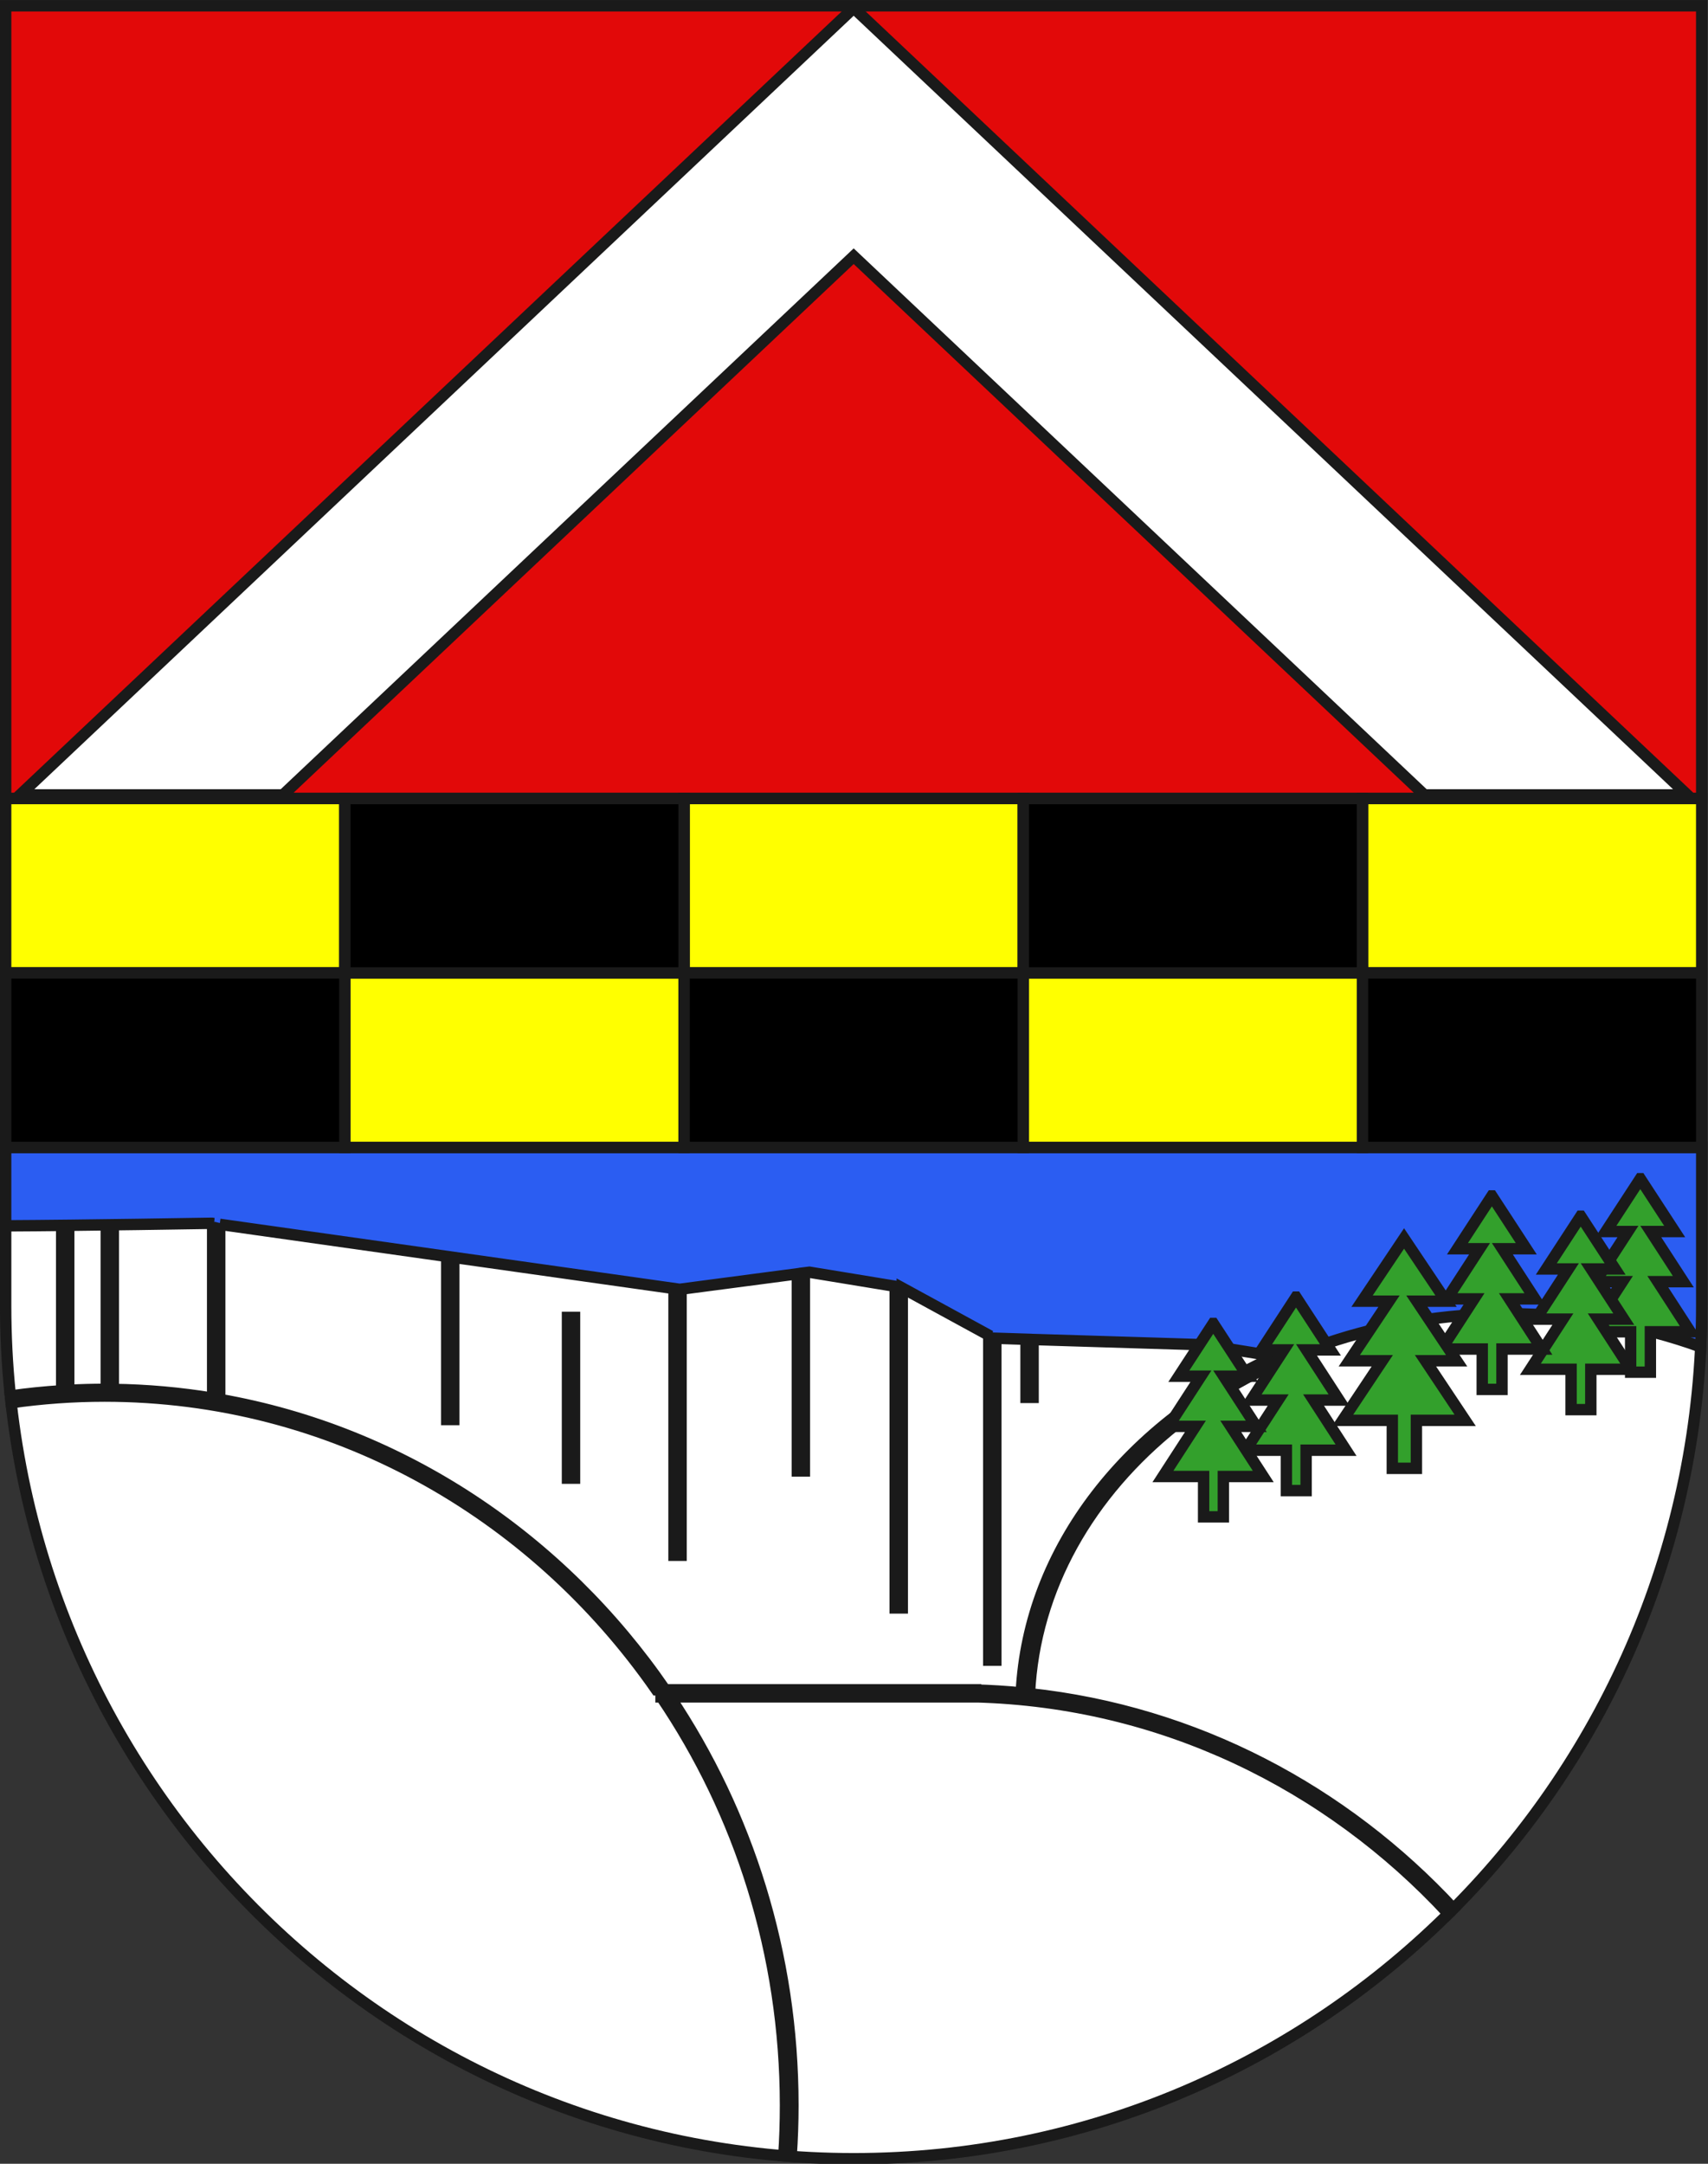 <?xml version="1.0" encoding="UTF-8" standalone="no"?>
<!-- Created with Inkscape (http://www.inkscape.org/) -->

<svg
   xmlns:dc="http://purl.org/dc/elements/1.1/"
   xmlns:cc="http://creativecommons.org/ns#"
   xmlns:rdf="http://www.w3.org/1999/02/22-rdf-syntax-ns#"
   xmlns:svg="http://www.w3.org/2000/svg"
   xmlns="http://www.w3.org/2000/svg"
   xmlns:xlink="http://www.w3.org/1999/xlink"
   xmlns:sodipodi="http://sodipodi.sourceforge.net/DTD/sodipodi-0.dtd"
   xmlns:inkscape="http://www.inkscape.org/namespaces/inkscape"
   width="600"
   height="760"
   id="svg2"
   version="1.1"
   inkscape:version="0.91 r13725"
   sodipodi:docname="les_brenets.svg">
  <rect width="100%" height="100%" fill="#333333" stroke="none"/>
  <defs
     id="defs4">
    <radialGradient
       cx="858.042"
       cy="579.933"
       r="300"
       fx="858.042"
       fy="579.933"
       id="radialGradient3236"
       xlink:href="#linearGradient2893"
       gradientUnits="userSpaceOnUse"
       gradientTransform="matrix(1.215,0,0,1.267,-839.192,-490.489)" />
    <linearGradient
       id="linearGradient2893">
      <stop
         id="stop2895"
         style="stop-color:#ffffff;stop-opacity:0.314"
         offset="0" />
      <stop
         id="stop2897"
         style="stop-color:#ffffff;stop-opacity:0.251"
         offset="0.19" />
      <stop
         id="stop2901"
         style="stop-color:#6b6b6b;stop-opacity:0.125"
         offset="0.6" />
      <stop
         id="stop2899"
         style="stop-color:#000000;stop-opacity:0.125"
         offset="1" />
    </linearGradient>
    <clipPath
       id="clipPath3983-1">
      <path
         inkscape:connector-curvature="0"
         d="m 1.5,1.5 0,458.868 C 1.5,626.679 135.815,761.5 301.5,761.5 467.185,761.5 601.5,626.679 601.5,460.368 L 601.5,1.5 1.5,1.5 z"
         id="path3985-7"
         style="fill:none;stroke:#000000;stroke-width:3;stroke-miterlimit:4;stroke-opacity:1;stroke-dasharray:none;display:inline" />
    </clipPath>
    <clipPath
       id="clipPath3983-1-5">
      <path
         inkscape:connector-curvature="0"
         d="m 1.5,1.5 0,458.868 C 1.5,626.679 135.815,761.5 301.5,761.5 467.185,761.5 601.5,626.679 601.5,460.368 L 601.5,1.5 1.5,1.5 z"
         id="path3985-7-2"
         style="fill:none;stroke:#000000;stroke-width:3;stroke-miterlimit:4;stroke-opacity:1;stroke-dasharray:none;display:inline" />
    </clipPath>
  </defs>
  <sodipodi:namedview
     id="base"
     pagecolor="#ffffff"
     bordercolor="#666666"
     borderopacity="1.0"
     inkscape:pageopacity="0.0"
     inkscape:pageshadow="2"
     inkscape:zoom="0.49497475"
     inkscape:cx="-18.074596"
     inkscape:cy="403.57259"
     inkscape:document-units="px"
     inkscape:current-layer="layer1"
     showgrid="false"
     fit-margin-top="0"
     fit-margin-left="0"
     fit-margin-right="0"
     fit-margin-bottom="0"
     inkscape:window-width="1920"
     inkscape:window-height="1017"
     inkscape:window-x="1912"
     inkscape:window-y="-8"
     inkscape:window-maximized="1" />
  <g
     inkscape:label="Layer 1"
     inkscape:groupmode="layer"
     id="layer1"
     transform="translate(-37.143,-58.076)">
    <g
       id="g8131"
       transform="matrix(0.993,0,0,0.995,2.248,2.32)">
      <path
         id="path3033"
         d="m 637.143,461.076 -600,0 0,55.875 c 0,166.311 134.315,301.125 300,301.125 165.685,0 300,-134.814 300,-301.125 l 0,-55.875 z"
         style="fill:#ffffff;fill-opacity:1;stroke:#1a1a1a;stroke-width:4.024;stroke-miterlimit:4;stroke-dasharray:none"
         inkscape:connector-curvature="0" />
      <path
         id="path2346-7-3-7"
         d="m 37.143,58.076 0,279.844 120,0 120,0 120,0 120,0 120,0 0,-279.844 -600,0 z"
         style="fill:#e20909;fill-opacity:1;stroke:#1a1a1a;stroke-width:4.024;stroke-miterlimit:4;stroke-dasharray:none"
         inkscape:connector-curvature="0" />
      <path
         id="path3033-1"
         d="m 37.143,461.076 0,27.688 c 26.875,-0.126 72.969,-0.906 72.969,-0.906 l 0.656,0.094 -0.406,0 0,61.656 c -11.465,-1.878 -23.185,-2.938 -35.125,-3.094 l 0,-57.719 -2.5,0 0,57.688 c -0.209,-5.5e-4 -0.416,0 -0.625,0 -4.238,0 -8.472,0.122 -12.656,0.344 l 0,-56.906 -2.5,0 0,57.062 c -6.103,0.389 -12.152,1.001 -18.125,1.844 0.083,0.793 0.161,1.583 0.25,2.375 10.805,-1.541 21.822,-2.344 33.031,-2.344 80.292,0 151.465,40.85 195.25,103.688 l 1.625,0 0,2.5 0.094,0 c 27.676,40.76 43.938,90.496 43.938,144.219 0,5.979 -0.198,11.908 -0.594,17.781 0.864,0.071 1.728,0.155 2.594,0.219 0.405,-5.952 0.625,-11.942 0.625,-18 0,-53.605 -16.091,-103.31 -43.531,-144.219 l 108.156,0 0,-0.031 c 65.627,1.728 124.78,30.743 167.281,76.562 0.593,-0.585 1.193,-1.16 1.781,-1.75 -38.791,-41.718 -91.286,-69.629 -150,-75.906 3.585,-74.653 78.185,-134.125 169.5,-134.125 24.173,0 47.143,4.175 67.969,11.688 0.228,-4.814 0.344,-9.66 0.344,-14.531 l 0,-55.875 -600,0 z m 75.719,27.156 160.719,22.656 0,94.156 2.5,0 0,-93.938 41.125,-5.406 0,69.594 2.5,0 0,-69.938 1.781,-0.219 30.344,4.969 0,113.531 2.5,0 0,-112.938 31.156,16.969 -0.562,0 0,114.406 2.5,0 0,-113.625 10.688,0.344 0,20.531 2.5,0 0,-20.438 60.031,1.844 c 0,0 10.671,1.673 25.844,4.125 -51.79,23.169 -87.5,67.484 -90.062,118.781 -5.342,-0.505 -10.72,-0.859 -16.156,-1 l 0,-0.094 -109.844,0 c -36.657,-53.267 -92.75,-91.165 -157.562,-102.5 l 0,-61.812 z m 80.312,12.188 0,56.719 2.5,0 0,-56.719 -2.5,0 z m 42.719,20.656 0,56.75 2.5,0 0,-56.75 -2.5,0 z"
         style="fill:#2b5df2;fill-opacity:1;stroke:#1a1a1a;stroke-width:4.024;stroke-miterlimit:4;stroke-dasharray:none"
         inkscape:connector-curvature="0" />
      <g
         style="stroke:#1a1a1a;stroke-width:4.024;stroke-miterlimit:4;stroke-dasharray:none"
         transform="translate(-207.011,-243.187)"
         id="g3609">
        <path
           style="fill:#ffff00;fill-opacity:1;stroke:#1a1a1a;stroke-width:4.024;stroke-miterlimit:4;stroke-dasharray:none"
           d="m 244.153,581.107 0,61.562 120,0 0,-61.562 -120,0 z m 120,61.562 0,61.594 120,0 0,-61.594 -120,0 z m 120,0 120,0 0,-61.562 -120,0 0,61.562 z m 120,0 0,61.594 120,0 0,-61.594 -120,0 z m 120,0 120,0 0,-61.562 -120,0 0,61.562 z"
           id="path2346-7-3-7-4"
           inkscape:connector-curvature="0" />
        <path
           style="fill:#000000;fill-opacity:1;stroke:#1a1a1a;stroke-width:4.024;stroke-miterlimit:4;stroke-dasharray:none"
           d="m 364.153,581.107 0,61.562 120,0 0,-61.562 -120,0 z m 120,61.562 0,61.594 120,0 0,-61.594 -120,0 z m 120,0 120,0 0,-61.562 -120,0 0,61.562 z m 120,0 0,61.594 120,0 0,-61.594 -120,0 z m -360,0 -120,0 0,61.594 120,0 0,-61.594 z"
           id="path3446-1"
           inkscape:connector-curvature="0" />
      </g>
      <path
         id="path2346-7-3-7-2"
         d="M 337.143,58.839 42.219,336.646 l 93.024,0 201.9,-190.169 201.9,190.169 93.024,0 L 337.143,58.839 Z"
         style="fill:#ffffff;fill-opacity:1;stroke:#1a1a1a;stroke-width:4.024;stroke-miterlimit:4;stroke-dasharray:none"
         inkscape:connector-curvature="0" />
      <g
         style="stroke:#1a1a1a;stroke-width:4.024;stroke-miterlimit:4;stroke-dasharray:none"
         transform="translate(-196.429,2.857)"
         id="g8165">
        <path
           inkscape:connector-curvature="0"
           style="opacity:1;fill:#33a02c;fill-opacity:1;stroke:#1a1a1a;stroke-width:4.024;stroke-linecap:round;stroke-miterlimit:4;stroke-dasharray:none;stroke-dashoffset:0;stroke-opacity:1"
           d="m 811.838,469.282 -6.084,9.315 -6.084,9.315 7.813,0 -3.74,5.749 -7.774,11.951 9.561,0 -2.619,4.032 -8.876,13.668 14.398,0 0,14.253 6.981,0 0,-14.253 14.126,0 -8.876,-13.668 -2.619,-4.032 9.022,0 -7.774,-11.951 -3.74,-5.749 8.457,0 -6.084,-9.315 -6.084,-9.315 z"
           id="path8363" />
        <path
           inkscape:connector-curvature="0"
           style="opacity:1;fill:#33a02c;fill-opacity:1;stroke:#1a1a1a;stroke-width:4.024;stroke-linecap:round;stroke-miterlimit:4;stroke-dasharray:none;stroke-dashoffset:0;stroke-opacity:1"
           d="m 790.767,482.506 -6.084,9.315 -6.084,9.315 7.813,0 -3.74,5.749 -7.774,11.951 9.561,0 -2.619,4.032 -8.876,13.668 14.398,0 0,14.253 6.981,0 0,-14.253 14.126,0 -8.876,-13.668 -2.619,-4.032 9.022,0 -7.774,-11.951 -3.74,-5.749 8.457,0 -6.084,-9.315 -6.084,-9.315 z"
           id="path8363-4" />
        <path
           inkscape:connector-curvature="0"
           style="opacity:1;fill:#33a02c;fill-opacity:1;stroke:#1a1a1a;stroke-width:4.024;stroke-linecap:round;stroke-miterlimit:4;stroke-dasharray:none;stroke-dashoffset:0;stroke-opacity:1"
           d="m 759.338,475.363 -6.084,9.315 -6.084,9.315 7.813,0 -3.74,5.749 -7.774,11.951 9.561,0 -2.619,4.032 -8.876,13.668 14.398,0 0,14.253 6.981,0 0,-14.253 14.126,0 -8.876,-13.668 -2.619,-4.032 9.022,0 -7.774,-11.951 -3.74,-5.749 8.457,0 -6.084,-9.315 -6.084,-9.315 z"
           id="path8363-5" />
        <path
           inkscape:connector-curvature="0"
           style="opacity:1;fill:#33a02c;fill-opacity:1;stroke:#1a1a1a;stroke-width:4.024;stroke-linecap:round;stroke-miterlimit:4;stroke-dasharray:none;stroke-dashoffset:0;stroke-opacity:1"
           d="m 728.278,490.363 -7.431,11.069 -7.431,11.069 9.541,0 -4.568,6.832 -9.495,14.201 11.677,0 -3.198,4.792 -10.84,16.242 17.584,0 0,16.937 8.526,0 0,-16.937 17.252,0 -10.84,-16.242 -3.198,-4.792 11.018,0 -9.495,-14.201 -4.568,-6.832 10.328,0 -7.431,-11.069 -7.431,-11.069 z"
           id="path8363-1" />
        <path
           inkscape:connector-curvature="0"
           style="opacity:1;fill:#33a02c;fill-opacity:1;stroke:#1a1a1a;stroke-width:4.024;stroke-linecap:round;stroke-miterlimit:4;stroke-dasharray:none;stroke-dashoffset:0;stroke-opacity:1"
           d="m 690.052,511.078 -6.084,9.315 -6.084,9.315 7.813,0 -3.74,5.749 -7.774,11.951 9.561,0 -2.619,4.032 -8.876,13.668 14.398,0 0,14.253 6.981,0 0,-14.253 14.126,0 -8.876,-13.668 -2.619,-4.032 9.022,0 -7.774,-11.951 -3.74,-5.749 8.457,0 -6.084,-9.315 -6.084,-9.315 z"
           id="path8363-2" />
        <path
           inkscape:connector-curvature="0"
           style="opacity:1;fill:#33a02c;fill-opacity:1;stroke:#1a1a1a;stroke-width:4.024;stroke-linecap:round;stroke-miterlimit:4;stroke-dasharray:none;stroke-dashoffset:0;stroke-opacity:1"
           d="m 660.767,520.363 -6.084,9.315 -6.084,9.315 7.813,0 -3.74,5.749 -7.774,11.951 9.561,0 -2.619,4.032 -8.876,13.668 14.398,0 0,14.253 6.981,0 0,-14.253 14.126,0 -8.876,-13.668 -2.619,-4.032 9.022,0 -7.774,-11.951 -3.74,-5.749 8.457,0 -6.084,-9.315 -6.084,-9.315 z"
           id="path8363-9" />
      </g>
    </g>
  </g>
</svg>
